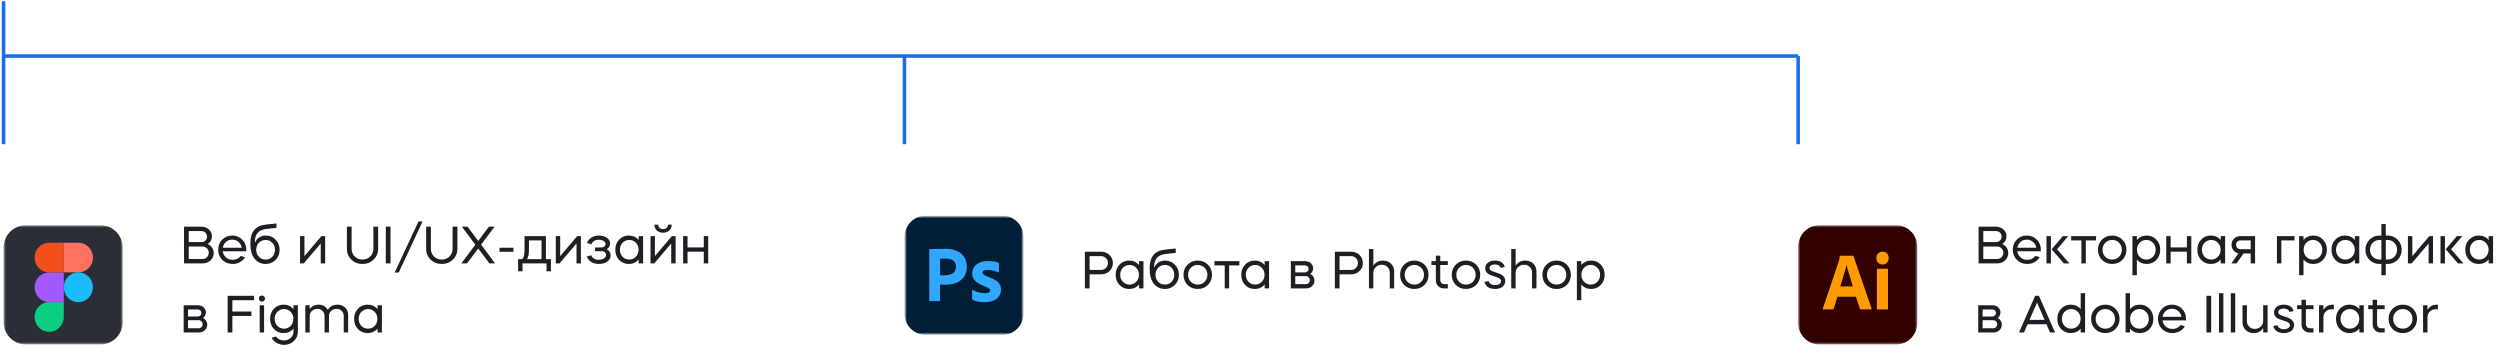 <svg width="1049" height="149" viewBox="0 0 1049 149" fill="none" xmlns="http://www.w3.org/2000/svg">
<g clip-path="url(#clip0_1_1482)">
<mask id="mask0_1_1482" style="mask-type:luminance" maskUnits="userSpaceOnUse" x="1" y="94" width="51" height="51">
<path d="M51.5 94.516H1.5V144.516H51.5V94.516Z" fill="white"/>
</mask>
<g mask="url(#mask0_1_1482)">
<path d="M42.194 94.516H10.806C5.667 94.516 1.5 98.752 1.5 103.981V135.051C1.5 140.28 5.667 144.516 10.806 144.516H42.194C47.333 144.516 51.5 140.28 51.5 135.051V103.981C51.5 98.752 47.333 94.516 42.194 94.516Z" fill="#2C2E37"/>
<path d="M20.639 139.224C24.014 139.224 26.757 136.433 26.757 132.995V126.766H20.639C17.264 126.766 14.521 129.558 14.521 132.995C14.521 136.433 17.264 139.224 20.639 139.224Z" fill="#0ACF83"/>
<path d="M14.514 120.537C14.514 117.099 17.257 114.308 20.632 114.308H26.75V126.766H20.632C17.257 126.766 14.514 123.974 14.514 120.537Z" fill="#A259FF"/>
<path d="M14.514 108.079C14.514 104.641 17.257 101.849 20.632 101.849H26.75V114.308H20.632C17.257 114.308 14.514 111.516 14.514 108.079Z" fill="#F24E1E"/>
<path d="M26.756 101.849H32.874C36.249 101.849 38.992 104.641 38.992 108.079C38.992 111.516 36.249 114.308 32.874 114.308H26.756V101.849Z" fill="#FF7262"/>
<path d="M38.992 120.537C38.992 123.974 36.249 126.766 32.874 126.766C29.499 126.766 26.756 123.974 26.756 120.537C26.756 117.099 29.499 114.308 32.874 114.308C36.249 114.308 38.992 117.099 38.992 120.537Z" fill="#1ABCFE"/>
</g>
<path d="M84.96 110.516H77.216V95.115H84.52C85.774 95.115 86.808 95.511 87.644 96.281C88.502 97.052 88.92 97.998 88.92 99.141C88.92 100.528 88.348 101.606 87.182 102.376C88.7 103.08 89.668 104.51 89.668 106.204C89.668 107.414 89.206 108.448 88.304 109.284C87.402 110.097 86.302 110.516 84.96 110.516ZM84.96 103.432H79.196V108.668H84.96C86.456 108.668 87.6 107.545 87.6 106.049C87.6 105.323 87.336 104.707 86.83 104.201C86.324 103.696 85.708 103.432 84.96 103.432ZM84.52 96.963H79.196V101.584H84.52C85.862 101.584 86.874 100.594 86.874 99.273C86.874 97.954 85.862 96.963 84.52 96.963ZM103.298 105.434H93.464C93.596 106.468 94.058 107.325 94.828 108.007C95.598 108.689 96.544 109.02 97.644 109.02C99.096 109.02 100.218 108.469 101.032 107.369L102.836 107.942C101.78 109.68 99.866 110.757 97.644 110.757C95.906 110.757 94.454 110.185 93.288 109.063C92.122 107.919 91.55 106.49 91.55 104.796C91.55 103.102 92.122 101.671 93.244 100.549C94.366 99.406 95.774 98.834 97.446 98.834C99.118 98.834 100.526 99.406 101.648 100.549C102.77 101.671 103.342 103.102 103.342 104.796C103.342 104.928 103.32 105.148 103.298 105.434ZM93.486 103.938H101.428C101.252 102.948 100.79 102.134 100.042 101.496C99.294 100.858 98.414 100.549 97.402 100.549C96.412 100.549 95.554 100.858 94.828 101.496C94.102 102.134 93.662 102.948 93.486 103.938ZM105.044 102.2C105.044 97.118 107.222 94.632 111.82 94.192C113.734 93.993 115.142 93.84 116 93.773V95.621C114.196 95.797 112.854 95.93 111.952 96.04C108.322 96.391 106.848 98.371 106.936 101.979C107.574 100.109 109.312 98.834 111.534 98.834C113.162 98.834 114.526 99.406 115.648 100.549C116.77 101.693 117.32 103.124 117.32 104.818C117.32 106.512 116.748 107.941 115.626 109.063C114.504 110.185 113.118 110.757 111.424 110.757C109.598 110.757 108.08 110.032 106.87 108.602C105.66 107.172 105.044 105.038 105.044 102.2ZM111.468 108.91C112.59 108.91 113.514 108.514 114.262 107.743C115.01 106.951 115.384 105.962 115.384 104.796C115.384 103.63 115.01 102.639 114.262 101.869C113.514 101.077 112.59 100.682 111.468 100.682C110.346 100.682 109.4 101.077 108.63 101.869C107.882 102.639 107.508 103.63 107.508 104.796C107.508 105.962 107.882 106.951 108.63 107.743C109.4 108.514 110.346 108.91 111.468 108.91ZM134.586 102.178L127.458 110.516H125.896V99.076H127.744V107.458L134.872 99.076H136.434V110.516H134.586V102.178ZM156.663 104.355V95.115H158.665V104.355C158.665 106.181 158.027 107.7 156.773 108.932C155.519 110.142 153.979 110.757 152.109 110.757C150.239 110.757 148.677 110.142 147.423 108.932C146.169 107.7 145.553 106.181 145.553 104.355V95.115H147.533V104.355C147.533 105.653 147.973 106.754 148.831 107.612C149.711 108.47 150.811 108.91 152.109 108.91C153.407 108.91 154.485 108.47 155.343 107.612C156.223 106.732 156.663 105.653 156.663 104.355ZM163.866 110.516H161.886V95.115H163.866V110.516ZM167.3 114.366H165.584L175.594 92.938H177.31L167.3 114.366ZM189.92 104.355V95.115H191.922V104.355C191.922 106.181 191.284 107.7 190.03 108.932C188.776 110.142 187.236 110.757 185.366 110.757C183.496 110.757 181.934 110.142 180.68 108.932C179.426 107.7 178.81 106.181 178.81 104.355V95.115H180.79V104.355C180.79 105.653 181.23 106.754 182.088 107.612C182.968 108.47 184.068 108.91 185.366 108.91C186.664 108.91 187.742 108.47 188.6 107.612C189.48 106.732 189.92 105.653 189.92 104.355ZM199.461 102.662L193.807 95.115H196.183L200.671 101.077L205.137 95.115H207.513L201.859 102.662L207.733 110.516H205.357L200.671 104.268L195.963 110.516H193.587L199.461 102.662ZM209.576 105.654V103.938H215.428V105.654H209.576ZM219.242 110.516V113.816H217.394V108.734H219.11C219.77 108.14 220.1 106.864 220.1 104.906V99.076H229.076V108.734H231.166V113.816H229.318V110.516H219.242ZM221.156 108.734H227.228V100.858H221.948V104.95C221.948 106.534 221.684 107.788 221.156 108.734ZM241.9 102.178L234.772 110.516H233.21V99.076H235.058V107.458L242.186 99.076H243.748V110.516H241.9V102.178ZM246.236 107.612L248.106 107.105C248.612 108.359 249.646 108.998 251.208 108.998C252.99 108.998 254.31 108.118 254.31 106.974C254.31 106.072 253.54 105.39 252.506 105.39H249.69V103.827H252.374C253.364 103.827 254.09 103.212 254.09 102.42C254.09 101.386 252.858 100.594 251.252 100.594C249.69 100.594 248.678 101.232 248.172 102.486L246.302 101.979C247.006 100.021 248.898 98.834 251.34 98.834C252.682 98.834 253.782 99.163 254.662 99.802C255.564 100.44 256.004 101.232 256.004 102.178C256.004 103.168 255.52 103.982 254.574 104.576C255.674 105.17 256.224 106.049 256.224 107.215C256.224 108.227 255.762 109.064 254.816 109.746C253.87 110.428 252.682 110.757 251.252 110.757C248.788 110.757 246.94 109.614 246.236 107.612ZM263.815 98.834C265.509 98.834 266.917 99.45 267.995 100.704V99.076H269.843V110.516H267.995V108.888C266.917 110.142 265.509 110.757 263.815 110.757C262.209 110.757 260.867 110.185 259.789 109.063C258.711 107.919 258.183 106.49 258.183 104.796C258.183 103.102 258.711 101.671 259.789 100.549C260.867 99.406 262.209 98.834 263.815 98.834ZM264.013 100.682C262.913 100.682 261.989 101.077 261.219 101.869C260.471 102.639 260.097 103.63 260.097 104.796C260.097 105.962 260.471 106.951 261.219 107.743C261.989 108.514 262.913 108.91 264.013 108.91C265.135 108.91 266.059 108.514 266.807 107.743C267.577 106.951 267.951 105.962 267.951 104.796C267.951 103.63 267.577 102.639 266.807 101.869C266.059 101.077 265.135 100.682 264.013 100.682ZM281.647 102.178L274.519 110.516H272.957V99.076H274.805V107.458L281.933 99.076H283.495V110.516H281.647V102.178ZM274.585 94.279H276.169C276.169 95.358 277.027 96.15 278.237 96.15C279.447 96.15 280.305 95.358 280.305 94.279H281.867C281.867 95.248 281.515 96.061 280.833 96.7C280.151 97.338 279.271 97.645 278.237 97.645C277.203 97.645 276.323 97.338 275.619 96.7C274.937 96.061 274.585 95.248 274.585 94.279ZM288.49 105.588V110.516H286.642V99.076H288.49V103.806H295.31V99.076H297.158V110.516H295.31V105.588H288.49ZM77.062 128.076H82.958C84.652 128.076 85.994 129.044 86.324 130.43C86.346 130.54 86.39 130.694 86.412 130.892C86.412 131.97 86.016 132.827 85.224 133.443C86.28 133.971 86.962 135.006 86.962 136.172C86.962 137.14 86.632 137.932 85.95 138.57C85.268 139.208 84.432 139.516 83.42 139.516H77.062V128.076ZM78.91 134.368V137.734H83.42C84.322 137.734 85.026 137.008 85.026 136.062C85.026 135.094 84.322 134.368 83.42 134.368H78.91ZM82.958 129.857H78.91V132.805H82.958C83.86 132.805 84.498 132.189 84.498 131.331C84.498 130.473 83.86 129.857 82.958 129.857ZM95.521 124.116H106.609V125.964H97.501V130.715H105.487V132.564H97.501V139.516H95.521V124.116ZM110.814 139.516H108.966V128.076H110.814V139.516ZM108.966 126.206C108.504 125.7 108.504 124.842 108.966 124.38C109.472 123.874 110.308 123.874 110.814 124.38C111.32 124.842 111.32 125.7 110.814 126.206C110.308 126.668 109.472 126.668 108.966 126.206ZM118.967 139.758C117.361 139.758 116.019 139.186 114.941 138.064C113.863 136.92 113.335 135.49 113.335 133.796C113.335 132.102 113.863 130.672 114.941 129.549C116.019 128.405 117.361 127.834 118.967 127.834C120.661 127.834 122.069 128.45 123.147 129.704V128.076H124.995V139.032C124.995 140.638 124.445 142.001 123.323 143.079C122.201 144.157 120.837 144.708 119.209 144.708C118.087 144.708 117.031 144.422 116.063 143.872C115.117 143.322 114.413 142.618 113.973 141.76L115.821 141.165C116.437 142.155 117.735 142.859 119.143 142.859C120.287 142.859 121.233 142.486 122.003 141.76C122.773 141.034 123.169 140.132 123.147 139.032V137.887C122.069 139.141 120.661 139.758 118.967 139.758ZM119.165 129.682C118.065 129.682 117.141 130.078 116.371 130.87C115.623 131.64 115.249 132.63 115.249 133.796C115.249 134.962 115.623 135.951 116.371 136.743C117.141 137.514 118.065 137.91 119.165 137.91C120.287 137.91 121.211 137.514 121.959 136.743C122.729 135.951 123.103 134.962 123.103 133.796C123.103 132.63 122.729 131.64 121.959 130.87C121.211 130.078 120.287 129.682 119.165 129.682ZM128.109 139.516V128.076H129.957V129.747C130.815 128.471 132.069 127.834 133.719 127.834C135.391 127.834 136.821 128.692 137.547 130.034C137.789 129.594 138.097 129.22 138.713 128.714C139.351 128.186 140.385 127.834 141.595 127.834C142.893 127.834 143.949 128.23 144.807 129.044C145.665 129.858 146.083 130.869 146.083 132.079V139.516H144.235V132.586C144.235 130.892 142.981 129.594 141.287 129.594C140.363 129.594 139.593 129.879 138.955 130.473C138.339 131.045 138.031 131.749 138.031 132.607V139.516H136.183V132.586C136.183 130.892 134.907 129.594 133.213 129.594C132.289 129.594 131.519 129.879 130.881 130.473C130.265 131.045 129.957 131.749 129.957 132.607V139.516H128.109ZM154.223 127.834C155.917 127.834 157.325 128.45 158.403 129.704V128.076H160.251V139.516H158.403V137.887C157.325 139.141 155.917 139.758 154.223 139.758C152.617 139.758 151.275 139.186 150.197 138.064C149.119 136.92 148.591 135.49 148.591 133.796C148.591 132.102 149.119 130.672 150.197 129.549C151.275 128.405 152.617 127.834 154.223 127.834ZM154.421 129.682C153.321 129.682 152.397 130.078 151.627 130.87C150.879 131.64 150.505 132.63 150.505 133.796C150.505 134.962 150.879 135.951 151.627 136.743C152.397 137.514 153.321 137.91 154.421 137.91C155.543 137.91 156.467 137.514 157.215 136.743C157.985 135.951 158.359 134.962 158.359 133.796C158.359 132.63 157.985 131.64 157.215 130.87C156.467 130.078 155.543 129.682 154.421 129.682Z" fill="#1E1F24"/>
<mask id="mask1_1_1482" style="mask-type:luminance" maskUnits="userSpaceOnUse" x="379" y="90" width="51" height="51">
<path d="M429.5 90.516H379.5V140.516H429.5V90.516Z" fill="white"/>
</mask>
<g mask="url(#mask1_1_1482)">
<mask id="mask2_1_1482" style="mask-type:luminance" maskUnits="userSpaceOnUse" x="379" y="90" width="51" height="51">
<path d="M429.5 90.516H379.5V140.516H429.5V90.516Z" fill="white"/>
</mask>
<g mask="url(#mask2_1_1482)">
<path d="M388.354 90.516H420.646C425.542 90.516 429.5 94.575 429.5 99.597V131.435C429.5 136.456 425.542 140.516 420.646 140.516H388.354C383.458 140.516 379.5 136.456 379.5 131.435V99.597C379.5 94.575 383.458 90.516 388.354 90.516Z" fill="#001E36"/>
<path d="M389.918 126.079V104.758C389.918 104.613 389.98 104.53 390.126 104.53C390.48 104.53 390.814 104.53 391.293 104.509C391.793 104.488 392.314 104.488 392.876 104.468C393.439 104.447 394.043 104.447 394.689 104.426C395.335 104.405 395.96 104.405 396.585 104.405C398.293 104.405 399.71 104.613 400.876 105.048C401.918 105.4 402.876 105.98 403.668 106.747C404.335 107.41 404.855 108.218 405.189 109.109C405.501 109.979 405.668 110.87 405.668 111.802C405.668 113.584 405.251 115.055 404.418 116.216C403.585 117.376 402.418 118.246 401.064 118.744C399.647 119.262 398.085 119.448 396.376 119.448C395.876 119.448 395.543 119.448 395.335 119.427C395.126 119.407 394.835 119.407 394.439 119.407V126.058C394.46 126.203 394.355 126.327 394.21 126.348C394.189 126.348 394.168 126.348 394.126 126.348H390.168C390.001 126.348 389.918 126.265 389.918 126.079ZM394.46 108.529V115.491C394.751 115.511 395.022 115.532 395.272 115.532H396.376C397.189 115.532 398.001 115.408 398.772 115.159C399.439 114.973 400.022 114.579 400.48 114.061C400.918 113.543 401.126 112.838 401.126 111.927C401.147 111.284 400.98 110.642 400.647 110.083C400.293 109.544 399.793 109.13 399.189 108.902C398.418 108.591 397.585 108.467 396.73 108.487C396.189 108.487 395.71 108.487 395.314 108.508C394.897 108.487 394.605 108.508 394.46 108.529Z" fill="#31A8FF"/>
<path d="M418.669 114.226C418.044 113.894 417.377 113.666 416.669 113.521C415.898 113.355 415.127 113.252 414.335 113.252C413.919 113.231 413.481 113.293 413.085 113.397C412.814 113.459 412.585 113.604 412.439 113.811C412.335 113.977 412.273 114.184 412.273 114.371C412.273 114.557 412.356 114.744 412.481 114.909C412.669 115.137 412.919 115.324 413.189 115.469C413.669 115.717 414.169 115.945 414.669 116.153C415.794 116.525 416.877 117.043 417.877 117.665C418.564 118.1 419.127 118.68 419.523 119.385C419.856 120.048 420.023 120.773 420.002 121.519C420.023 122.493 419.731 123.467 419.189 124.275C418.606 125.104 417.794 125.746 416.856 126.119C415.835 126.554 414.585 126.782 413.085 126.782C412.127 126.782 411.189 126.699 410.252 126.513C409.523 126.388 408.794 126.16 408.127 125.849C407.981 125.767 407.877 125.622 407.898 125.456V121.851C407.898 121.788 407.919 121.705 407.981 121.664C408.044 121.623 408.106 121.643 408.169 121.685C408.981 122.161 409.835 122.493 410.752 122.7C411.544 122.907 412.377 123.011 413.21 123.011C414.002 123.011 414.564 122.907 414.939 122.721C415.273 122.576 415.502 122.223 415.502 121.851C415.502 121.56 415.335 121.291 415.002 121.022C414.669 120.752 413.981 120.442 412.96 120.048C411.898 119.675 410.919 119.178 410.002 118.556C409.356 118.1 408.814 117.499 408.419 116.795C408.085 116.132 407.919 115.407 407.939 114.681C407.939 113.79 408.189 112.941 408.648 112.174C409.169 111.345 409.939 110.682 410.835 110.268C411.814 109.771 413.044 109.543 414.523 109.543C415.377 109.543 416.252 109.605 417.106 109.729C417.731 109.812 418.335 109.978 418.898 110.206C418.981 110.227 419.064 110.309 419.106 110.392C419.127 110.475 419.148 110.558 419.148 110.641V114.018C419.148 114.101 419.106 114.184 419.044 114.226C418.856 114.267 418.752 114.267 418.669 114.226Z" fill="#31A8FF"/>
</g>
</g>
<path d="M457.196 115.119V121.015H455.216V105.615H461.97C463.4 105.615 464.588 106.077 465.534 106.979C466.48 107.881 466.964 109.025 466.964 110.367C466.964 111.709 466.48 112.853 465.534 113.755C464.588 114.657 463.4 115.119 461.97 115.119H457.196ZM461.97 107.463H457.196V113.271H461.97C462.806 113.271 463.51 112.985 464.06 112.435C464.61 111.885 464.896 111.181 464.896 110.367C464.896 108.695 463.642 107.463 461.97 107.463ZM473.764 109.333C475.458 109.333 476.866 109.949 477.944 111.203V109.575H479.792V121.015H477.944V119.387C476.866 120.641 475.458 121.257 473.764 121.257C472.158 121.257 470.816 120.685 469.738 119.563C468.66 118.419 468.132 116.989 468.132 115.295C468.132 113.601 468.66 112.171 469.738 111.049C470.816 109.905 472.158 109.333 473.764 109.333ZM473.962 111.181C472.862 111.181 471.938 111.577 471.168 112.369C470.42 113.139 470.046 114.129 470.046 115.295C470.046 116.461 470.42 117.451 471.168 118.243C471.938 119.013 472.862 119.409 473.962 119.409C475.084 119.409 476.008 119.013 476.756 118.243C477.526 117.451 477.9 116.461 477.9 115.295C477.9 114.129 477.526 113.139 476.756 112.369C476.008 111.577 475.084 111.181 473.962 111.181ZM482.378 112.699C482.378 107.617 484.556 105.131 489.154 104.691C491.068 104.493 492.476 104.339 493.334 104.273V106.121C491.53 106.297 490.188 106.429 489.286 106.539C485.656 106.891 484.182 108.871 484.27 112.479C484.908 110.609 486.646 109.333 488.868 109.333C490.496 109.333 491.86 109.905 492.982 111.049C494.104 112.193 494.654 113.623 494.654 115.317C494.654 117.011 494.082 118.441 492.96 119.563C491.838 120.685 490.452 121.257 488.758 121.257C486.932 121.257 485.414 120.531 484.204 119.101C482.994 117.671 482.378 115.537 482.378 112.699ZM488.802 119.409C489.924 119.409 490.848 119.013 491.596 118.243C492.344 117.451 492.718 116.461 492.718 115.295C492.718 114.129 492.344 113.139 491.596 112.369C490.848 111.577 489.924 111.181 488.802 111.181C487.68 111.181 486.734 111.577 485.964 112.369C485.216 113.139 484.842 114.129 484.842 115.295C484.842 116.461 485.216 117.451 485.964 118.243C486.734 119.013 487.68 119.409 488.802 119.409ZM498.293 119.563C497.171 118.419 496.599 116.989 496.599 115.295C496.599 113.601 497.171 112.171 498.293 111.049C499.437 109.905 500.867 109.333 502.561 109.333C504.255 109.333 505.685 109.905 506.829 111.049C507.973 112.171 508.545 113.601 508.545 115.295C508.545 116.989 507.973 118.419 506.829 119.563C505.685 120.685 504.255 121.257 502.561 121.257C500.867 121.257 499.437 120.685 498.293 119.563ZM502.561 119.409C503.727 119.409 504.695 119.013 505.465 118.243C506.235 117.451 506.631 116.461 506.631 115.295C506.631 114.129 506.235 113.139 505.465 112.369C504.695 111.577 503.727 111.181 502.561 111.181C501.417 111.181 500.449 111.577 499.679 112.369C498.909 113.139 498.513 114.129 498.513 115.295C498.513 116.461 498.909 117.451 499.679 118.243C500.449 119.013 501.417 119.409 502.561 119.409ZM513.894 121.015V111.357H509.604V109.575H520.032V111.357H515.742V121.015H513.894ZM526.465 109.333C528.159 109.333 529.567 109.949 530.645 111.203V109.575H532.493V121.015H530.645V119.387C529.567 120.641 528.159 121.257 526.465 121.257C524.859 121.257 523.517 120.685 522.439 119.563C521.361 118.419 520.833 116.989 520.833 115.295C520.833 113.601 521.361 112.171 522.439 111.049C523.517 109.905 524.859 109.333 526.465 109.333ZM526.663 111.181C525.563 111.181 524.639 111.577 523.869 112.369C523.121 113.139 522.747 114.129 522.747 115.295C522.747 116.461 523.121 117.451 523.869 118.243C524.639 119.013 525.563 119.409 526.663 119.409C527.785 119.409 528.709 119.013 529.457 118.243C530.227 117.451 530.601 116.461 530.601 115.295C530.601 114.129 530.227 113.139 529.457 112.369C528.709 111.577 527.785 111.181 526.663 111.181ZM541.644 109.575H547.54C549.234 109.575 550.576 110.543 550.906 111.929C550.928 112.039 550.972 112.193 550.994 112.391C550.994 113.469 550.598 114.327 549.806 114.943C550.862 115.471 551.544 116.505 551.544 117.671C551.544 118.639 551.214 119.431 550.532 120.069C549.85 120.707 549.014 121.015 548.002 121.015H541.644V109.575ZM543.492 115.867V119.233H548.002C548.904 119.233 549.608 118.507 549.608 117.561C549.608 116.593 548.904 115.867 548.002 115.867H543.492ZM547.54 111.357H543.492V114.305H547.54C548.442 114.305 549.08 113.689 549.08 112.831C549.08 111.973 548.442 111.357 547.54 111.357ZM562.083 115.119V121.015H560.103V105.615H566.857C568.287 105.615 569.475 106.077 570.421 106.979C571.367 107.881 571.851 109.025 571.851 110.367C571.851 111.709 571.367 112.853 570.421 113.755C569.475 114.657 568.287 115.119 566.857 115.119H562.083ZM566.857 107.463H562.083V113.271H566.857C567.693 113.271 568.397 112.985 568.947 112.435C569.497 111.885 569.783 111.181 569.783 110.367C569.783 108.695 568.529 107.463 566.857 107.463ZM574.408 121.015V104.515H576.256V111.489C577.158 110.059 578.522 109.333 580.348 109.333C581.69 109.333 582.79 109.773 583.67 110.631C584.55 111.489 584.99 112.589 584.99 113.887V121.015H583.142V114.371C583.142 113.447 582.834 112.677 582.196 112.039C581.558 111.401 580.788 111.093 579.842 111.093C578.83 111.093 577.972 111.423 577.29 112.061C576.608 112.699 576.256 113.469 576.256 114.415V121.015H574.408ZM589.172 119.563C588.05 118.419 587.478 116.989 587.478 115.295C587.478 113.601 588.05 112.171 589.172 111.049C590.316 109.905 591.746 109.333 593.44 109.333C595.134 109.333 596.564 109.905 597.708 111.049C598.852 112.171 599.424 113.601 599.424 115.295C599.424 116.989 598.852 118.419 597.708 119.563C596.564 120.685 595.134 121.257 593.44 121.257C591.746 121.257 590.316 120.685 589.172 119.563ZM593.44 119.409C594.606 119.409 595.574 119.013 596.344 118.243C597.114 117.451 597.51 116.461 597.51 115.295C597.51 114.129 597.114 113.139 596.344 112.369C595.574 111.577 594.606 111.181 593.44 111.181C592.296 111.181 591.328 111.577 590.558 112.369C589.788 113.139 589.392 114.129 589.392 115.295C589.392 116.461 589.788 117.451 590.558 118.243C591.328 119.013 592.296 119.409 593.44 119.409ZM600.633 111.203V109.575H602.481V107.287H604.329V109.575H607.519V111.203H604.329V117.429C604.329 118.463 605.033 119.233 605.979 119.233H607.519V121.015H605.847C604.901 121.015 604.087 120.685 603.449 120.047C602.811 119.409 602.481 118.595 602.481 117.649V111.203H600.633ZM610.85 119.563C609.728 118.419 609.156 116.989 609.156 115.295C609.156 113.601 609.728 112.171 610.85 111.049C611.994 109.905 613.424 109.333 615.118 109.333C616.812 109.333 618.242 109.905 619.386 111.049C620.53 112.171 621.102 113.601 621.102 115.295C621.102 116.989 620.53 118.419 619.386 119.563C618.242 120.685 616.812 121.257 615.118 121.257C613.424 121.257 611.994 120.685 610.85 119.563ZM615.118 119.409C616.284 119.409 617.252 119.013 618.022 118.243C618.792 117.451 619.188 116.461 619.188 115.295C619.188 114.129 618.792 113.139 618.022 112.369C617.252 111.577 616.284 111.181 615.118 111.181C613.974 111.181 613.006 111.577 612.236 112.369C611.466 113.139 611.07 114.129 611.07 115.295C611.07 116.461 611.466 117.451 612.236 118.243C613.006 119.013 613.974 119.409 615.118 119.409ZM631.394 112.061L629.656 112.369C629.414 111.511 628.512 110.961 627.192 110.961C625.938 110.961 624.992 111.555 624.992 112.457C624.992 113.051 625.388 113.513 626.202 113.799L628.996 114.789C630.734 115.427 631.614 116.483 631.614 117.913C631.614 120.025 629.81 121.257 627.324 121.257C624.86 121.257 623.232 120.091 622.902 118.265L624.64 117.957C624.882 118.947 625.894 119.629 627.368 119.629C628.776 119.629 629.854 118.947 629.854 117.979C629.854 117.297 629.348 116.769 628.336 116.417L625.608 115.471C624.002 114.921 623.21 113.953 623.21 112.589C623.21 110.499 624.926 109.333 627.324 109.333C629.546 109.333 631.064 110.389 631.394 112.061ZM634.113 121.015V104.515H635.961V111.489C636.863 110.059 638.227 109.333 640.053 109.333C641.395 109.333 642.495 109.773 643.375 110.631C644.255 111.489 644.695 112.589 644.695 113.887V121.015H642.847V114.371C642.847 113.447 642.539 112.677 641.901 112.039C641.263 111.401 640.493 111.093 639.547 111.093C638.535 111.093 637.677 111.423 636.995 112.061C636.313 112.699 635.961 113.469 635.961 114.415V121.015H634.113ZM648.877 119.563C647.755 118.419 647.183 116.989 647.183 115.295C647.183 113.601 647.755 112.171 648.877 111.049C650.021 109.905 651.451 109.333 653.145 109.333C654.839 109.333 656.269 109.905 657.413 111.049C658.557 112.171 659.129 113.601 659.129 115.295C659.129 116.989 658.557 118.419 657.413 119.563C656.269 120.685 654.839 121.257 653.145 121.257C651.451 121.257 650.021 120.685 648.877 119.563ZM653.145 119.409C654.311 119.409 655.279 119.013 656.049 118.243C656.819 117.451 657.215 116.461 657.215 115.295C657.215 114.129 656.819 113.139 656.049 112.369C655.279 111.577 654.311 111.181 653.145 111.181C652.001 111.181 651.033 111.577 650.263 112.369C649.493 113.139 649.097 114.129 649.097 115.295C649.097 116.461 649.493 117.451 650.263 118.243C651.033 119.013 652.001 119.409 653.145 119.409ZM663.504 125.965H661.656V109.575H663.504V111.203C664.582 109.949 665.968 109.333 667.662 109.333C669.268 109.333 670.61 109.905 671.688 111.049C672.766 112.171 673.316 113.601 673.316 115.295C673.316 116.989 672.766 118.419 671.688 119.563C670.61 120.685 669.268 121.257 667.662 121.257C665.968 121.257 664.582 120.641 663.504 119.387V125.965ZM667.464 111.181C666.364 111.181 665.44 111.577 664.67 112.369C663.922 113.139 663.548 114.129 663.548 115.295C663.548 116.461 663.922 117.451 664.67 118.243C665.44 119.013 666.364 119.409 667.464 119.409C668.586 119.409 669.51 119.013 670.258 118.243C671.028 117.451 671.402 116.461 671.402 115.295C671.402 114.129 671.028 113.139 670.258 112.369C669.51 111.577 668.586 111.181 667.464 111.181Z" fill="#1E1F24"/>
<mask id="mask3_1_1482" style="mask-type:luminance" maskUnits="userSpaceOnUse" x="754" y="94" width="51" height="51">
<path d="M804.5 94.516H754.5V144.516H804.5V94.516Z" fill="white"/>
</mask>
<g mask="url(#mask3_1_1482)">
<path d="M763.354 94.516H795.646C800.542 94.516 804.5 98.575 804.5 103.597V135.435C804.5 140.456 800.542 144.516 795.646 144.516H763.354C758.458 144.516 754.5 140.456 754.5 135.435V103.597C754.5 98.575 758.458 94.516 763.354 94.516Z" fill="#330000"/>
<path d="M778.728 124.515H770.978L769.395 129.536C769.353 129.728 769.186 129.857 768.999 129.835H765.082C764.853 129.835 764.79 129.707 764.853 129.451L771.561 109.643C771.624 109.429 771.686 109.194 771.77 108.938C771.853 108.489 771.895 108.019 771.895 107.549C771.874 107.442 771.957 107.335 772.061 107.314C772.082 107.314 772.103 107.314 772.124 107.314H777.457C777.624 107.314 777.707 107.378 777.728 107.485L785.332 129.493C785.395 129.728 785.332 129.835 785.124 129.835H780.77C780.624 129.857 780.478 129.75 780.436 129.6L778.728 124.515ZM772.186 120.177H777.478C777.353 119.728 777.186 119.194 776.999 118.639C776.811 118.062 776.624 117.442 776.436 116.801C776.228 116.139 776.04 115.498 775.832 114.835C775.624 114.173 775.436 113.553 775.27 112.933C775.103 112.335 774.957 111.78 774.811 111.267H774.77C774.582 112.186 774.353 113.104 774.061 114.023C773.749 115.049 773.436 116.117 773.103 117.186C772.811 118.275 772.499 119.28 772.186 120.177Z" fill="#FF9A00"/>
<path d="M789.874 110.968C789.186 110.989 788.52 110.711 788.02 110.22C787.54 109.686 787.29 108.98 787.311 108.254C787.29 107.527 787.561 106.844 788.061 106.352C788.561 105.861 789.228 105.604 789.915 105.604C790.728 105.604 791.353 105.861 791.811 106.352C792.27 106.865 792.52 107.549 792.499 108.254C792.52 108.98 792.27 109.686 791.77 110.22C791.29 110.733 790.582 111.01 789.874 110.968ZM787.54 129.515V113.062C787.54 112.848 787.624 112.762 787.811 112.762H791.936C792.124 112.762 792.207 112.869 792.207 113.062V129.515C792.207 129.75 792.124 129.856 791.936 129.856H787.853C787.645 129.856 787.54 129.728 787.54 129.515Z" fill="#FF9A00"/>
</g>
<path d="M837.96 110.516H830.216V95.116H837.52C838.774 95.116 839.808 95.512 840.644 96.282C841.502 97.052 841.92 97.998 841.92 99.142C841.92 100.528 841.348 101.606 840.182 102.376C841.7 103.08 842.668 104.51 842.668 106.204C842.668 107.414 842.206 108.448 841.304 109.284C840.402 110.098 839.302 110.516 837.96 110.516ZM837.96 103.432H832.196V108.668H837.96C839.456 108.668 840.6 107.546 840.6 106.05C840.6 105.324 840.336 104.708 839.83 104.202C839.324 103.696 838.708 103.432 837.96 103.432ZM837.52 96.964H832.196V101.584H837.52C838.862 101.584 839.874 100.594 839.874 99.274C839.874 97.954 838.862 96.964 837.52 96.964ZM856.298 105.434H846.464C846.596 106.468 847.058 107.326 847.828 108.008C848.598 108.69 849.544 109.02 850.644 109.02C852.096 109.02 853.218 108.47 854.032 107.37L855.836 107.942C854.78 109.68 852.866 110.758 850.644 110.758C848.906 110.758 847.454 110.186 846.288 109.064C845.122 107.92 844.55 106.49 844.55 104.796C844.55 103.102 845.122 101.672 846.244 100.55C847.366 99.406 848.774 98.834 850.446 98.834C852.118 98.834 853.526 99.406 854.648 100.55C855.77 101.672 856.342 103.102 856.342 104.796C856.342 104.928 856.32 105.148 856.298 105.434ZM846.486 103.938H854.428C854.252 102.948 853.79 102.134 853.042 101.496C852.294 100.858 851.414 100.55 850.402 100.55C849.412 100.55 848.554 100.858 847.828 101.496C847.102 102.134 846.662 102.948 846.486 103.938ZM868.315 110.516H866.005L860.857 104.598L865.565 99.076H867.831L863.145 104.598L868.315 110.516ZM860.549 99.076V110.516H858.701V99.076H860.549ZM873.361 110.516V100.858H869.071V99.076H879.499V100.858H875.209V110.516H873.361ZM881.994 109.064C880.872 107.92 880.3 106.49 880.3 104.796C880.3 103.102 880.872 101.672 881.994 100.55C883.138 99.406 884.568 98.834 886.262 98.834C887.956 98.834 889.386 99.406 890.53 100.55C891.674 101.672 892.246 103.102 892.246 104.796C892.246 106.49 891.674 107.92 890.53 109.064C889.386 110.186 887.956 110.758 886.262 110.758C884.568 110.758 883.138 110.186 881.994 109.064ZM886.262 108.91C887.428 108.91 888.396 108.514 889.166 107.744C889.936 106.952 890.332 105.962 890.332 104.796C890.332 103.63 889.936 102.64 889.166 101.87C888.396 101.078 887.428 100.682 886.262 100.682C885.118 100.682 884.15 101.078 883.38 101.87C882.61 102.64 882.214 103.63 882.214 104.796C882.214 105.962 882.61 106.952 883.38 107.744C884.15 108.514 885.118 108.91 886.262 108.91ZM896.621 115.466H894.773V99.076H896.621V100.704C897.699 99.45 899.085 98.834 900.779 98.834C902.385 98.834 903.727 99.406 904.805 100.55C905.883 101.672 906.433 103.102 906.433 104.796C906.433 106.49 905.883 107.92 904.805 109.064C903.727 110.186 902.385 110.758 900.779 110.758C899.085 110.758 897.699 110.142 896.621 108.888V115.466ZM900.581 100.682C899.481 100.682 898.557 101.078 897.787 101.87C897.039 102.64 896.665 103.63 896.665 104.796C896.665 105.962 897.039 106.952 897.787 107.744C898.557 108.514 899.481 108.91 900.581 108.91C901.703 108.91 902.627 108.514 903.375 107.744C904.145 106.952 904.519 105.962 904.519 104.796C904.519 103.63 904.145 102.64 903.375 101.87C902.627 101.078 901.703 100.682 900.581 100.682ZM910.801 105.588V110.516H908.953V99.076H910.801V103.806H917.621V99.076H919.469V110.516H917.621V105.588H910.801ZM927.633 98.834C929.327 98.834 930.735 99.45 931.813 100.704V99.076H933.661V110.516H931.813V108.888C930.735 110.142 929.327 110.758 927.633 110.758C926.027 110.758 924.685 110.186 923.607 109.064C922.529 107.92 922.001 106.49 922.001 104.796C922.001 103.102 922.529 101.672 923.607 100.55C924.685 99.406 926.027 98.834 927.633 98.834ZM927.831 100.682C926.731 100.682 925.807 101.078 925.037 101.87C924.289 102.64 923.915 103.63 923.915 104.796C923.915 105.962 924.289 106.952 925.037 107.744C925.807 108.514 926.731 108.91 927.831 108.91C928.953 108.91 929.877 108.514 930.625 107.744C931.395 106.952 931.769 105.962 931.769 104.796C931.769 103.63 931.395 102.64 930.625 101.87C929.877 101.078 928.953 100.682 927.831 100.682ZM941.373 106.358L938.469 110.516H936.291L939.239 106.292C937.545 105.94 936.357 104.488 936.357 102.706C936.357 101.672 936.709 100.792 937.391 100.11C938.095 99.428 938.975 99.076 940.009 99.076H946.235V110.516H944.387V106.358H941.373ZM940.009 104.576H944.387V100.858H940.009C939.019 100.858 938.271 101.65 938.271 102.706C938.271 103.762 939.019 104.576 940.009 104.576ZM957.25 100.858V110.516H955.402V99.076H962.772V100.858H957.25ZM966.553 115.466H964.705V99.076H966.553V100.704C967.631 99.45 969.017 98.834 970.711 98.834C972.317 98.834 973.659 99.406 974.737 100.55C975.815 101.672 976.365 103.102 976.365 104.796C976.365 106.49 975.815 107.92 974.737 109.064C973.659 110.186 972.317 110.758 970.711 110.758C969.017 110.758 967.631 110.142 966.553 108.888V115.466ZM970.513 100.682C969.413 100.682 968.489 101.078 967.719 101.87C966.971 102.64 966.597 103.63 966.597 104.796C966.597 105.962 966.971 106.952 967.719 107.744C968.489 108.514 969.413 108.91 970.513 108.91C971.635 108.91 972.559 108.514 973.307 107.744C974.077 106.952 974.451 105.962 974.451 104.796C974.451 103.63 974.077 102.64 973.307 101.87C972.559 101.078 971.635 100.682 970.513 100.682ZM983.922 98.834C985.616 98.834 987.024 99.45 988.102 100.704V99.076H989.95V110.516H988.102V108.888C987.024 110.142 985.616 110.758 983.922 110.758C982.316 110.758 980.974 110.186 979.896 109.064C978.818 107.92 978.29 106.49 978.29 104.796C978.29 103.102 978.818 101.672 979.896 100.55C980.974 99.406 982.316 98.834 983.922 98.834ZM984.12 100.682C983.02 100.682 982.096 101.078 981.326 101.87C980.578 102.64 980.204 103.63 980.204 104.796C980.204 105.962 980.578 106.952 981.326 107.744C982.096 108.514 983.02 108.91 984.12 108.91C985.242 108.91 986.166 108.514 986.914 107.744C987.684 106.952 988.058 105.962 988.058 104.796C988.058 103.63 987.684 102.64 986.914 101.87C986.166 101.078 985.242 100.682 984.12 100.682ZM1001.78 110.758C1001.45 110.758 1001.23 110.758 1001.07 110.736V115.466H999.224V110.736C999.07 110.758 998.828 110.758 998.52 110.758C996.826 110.758 995.396 110.186 994.252 109.064C993.108 107.92 992.536 106.49 992.536 104.796C992.536 103.102 993.108 101.672 994.252 100.55C995.396 99.406 996.826 98.834 998.52 98.834C998.828 98.834 999.07 98.834 999.224 98.856V94.016H1001.07V98.856C1001.23 98.834 1001.45 98.834 1001.78 98.834C1003.47 98.834 1004.9 99.406 1006.02 100.55C1007.17 101.672 1007.74 103.102 1007.74 104.796C1007.74 106.49 1007.17 107.92 1006.02 109.064C1004.9 110.186 1003.47 110.758 1001.78 110.758ZM998.52 100.682C997.354 100.682 996.386 101.078 995.616 101.87C994.846 102.64 994.45 103.63 994.45 104.796C994.45 105.962 994.846 106.952 995.616 107.744C996.386 108.514 997.354 108.91 998.52 108.91C998.674 108.91 998.894 108.888 999.224 108.866V100.726C998.894 100.704 998.674 100.682 998.52 100.682ZM1001.78 100.682C1001.6 100.682 1001.36 100.704 1001.07 100.726V108.866C1001.36 108.888 1001.6 108.91 1001.78 108.91C1002.94 108.91 1003.89 108.514 1004.66 107.744C1005.43 106.952 1005.82 105.962 1005.82 104.796C1005.82 103.63 1005.43 102.64 1004.66 101.87C1003.89 101.078 1002.94 100.682 1001.78 100.682ZM1019.05 102.178L1011.92 110.516H1010.36V99.076H1012.21V107.458L1019.33 99.076H1020.9V110.516H1019.05V102.178ZM1033.66 110.516H1031.35L1026.2 104.598L1030.91 99.076H1033.17L1028.49 104.598L1033.66 110.516ZM1025.89 99.076V110.516H1024.04V99.076H1025.89ZM1040.06 98.834C1041.75 98.834 1043.16 99.45 1044.24 100.704V99.076H1046.09V110.516H1044.24V108.888C1043.16 110.142 1041.75 110.758 1040.06 110.758C1038.45 110.758 1037.11 110.186 1036.03 109.064C1034.96 107.92 1034.43 106.49 1034.43 104.796C1034.43 103.102 1034.96 101.672 1036.03 100.55C1037.11 99.406 1038.45 98.834 1040.06 98.834ZM1040.26 100.682C1039.16 100.682 1038.23 101.078 1037.46 101.87C1036.72 102.64 1036.34 103.63 1036.34 104.796C1036.34 105.962 1036.72 106.952 1037.46 107.744C1038.23 108.514 1039.16 108.91 1040.26 108.91C1041.38 108.91 1042.3 108.514 1043.05 107.744C1043.82 106.952 1044.2 105.962 1044.2 104.796C1044.2 103.63 1043.82 102.64 1043.05 101.87C1042.3 101.078 1041.38 100.682 1040.26 100.682ZM830.062 128.076H835.958C837.652 128.076 838.994 129.044 839.324 130.43C839.346 130.54 839.39 130.694 839.412 130.892C839.412 131.97 839.016 132.828 838.224 133.444C839.28 133.972 839.962 135.006 839.962 136.172C839.962 137.14 839.632 137.932 838.95 138.57C838.268 139.208 837.432 139.516 836.42 139.516H830.062V128.076ZM831.91 134.368V137.734H836.42C837.322 137.734 838.026 137.008 838.026 136.062C838.026 135.094 837.322 134.368 836.42 134.368H831.91ZM835.958 129.858H831.91V132.806H835.958C836.86 132.806 837.498 132.19 837.498 131.332C837.498 130.474 836.86 129.858 835.958 129.858ZM849.269 139.516H847.179L853.933 124.116H855.539L862.293 139.516H860.203L858.707 136.062H850.765L849.269 139.516ZM857.893 134.214L854.747 126.954L851.579 134.214H857.893ZM868.873 127.834C870.567 127.834 871.975 128.45 873.053 129.704V123.016H874.901V139.516H873.053V137.888C871.975 139.142 870.567 139.758 868.873 139.758C867.267 139.758 865.925 139.186 864.847 138.064C863.769 136.92 863.241 135.49 863.241 133.796C863.241 132.102 863.769 130.672 864.847 129.55C865.925 128.406 867.267 127.834 868.873 127.834ZM869.071 129.682C867.971 129.682 867.047 130.078 866.277 130.87C865.529 131.64 865.155 132.63 865.155 133.796C865.155 134.962 865.529 135.952 866.277 136.744C867.047 137.514 867.971 137.91 869.071 137.91C870.193 137.91 871.117 137.514 871.865 136.744C872.635 135.952 873.009 134.962 873.009 133.796C873.009 132.63 872.635 131.64 871.865 130.87C871.117 130.078 870.193 129.682 869.071 129.682ZM879.115 138.064C877.993 136.92 877.421 135.49 877.421 133.796C877.421 132.102 877.993 130.672 879.115 129.55C880.259 128.406 881.689 127.834 883.383 127.834C885.077 127.834 886.507 128.406 887.651 129.55C888.795 130.672 889.367 132.102 889.367 133.796C889.367 135.49 888.795 136.92 887.651 138.064C886.507 139.186 885.077 139.758 883.383 139.758C881.689 139.758 880.259 139.186 879.115 138.064ZM883.383 137.91C884.549 137.91 885.517 137.514 886.287 136.744C887.057 135.952 887.453 134.962 887.453 133.796C887.453 132.63 887.057 131.64 886.287 130.87C885.517 130.078 884.549 129.682 883.383 129.682C882.239 129.682 881.271 130.078 880.501 130.87C879.731 131.64 879.335 132.63 879.335 133.796C879.335 134.962 879.731 135.952 880.501 136.744C881.271 137.514 882.239 137.91 883.383 137.91ZM891.894 139.516V123.016H893.742V129.704C894.82 128.45 896.206 127.834 897.9 127.834C899.506 127.834 900.848 128.406 901.926 129.55C903.004 130.672 903.554 132.102 903.554 133.796C903.554 135.49 903.004 136.92 901.926 138.064C900.848 139.186 899.506 139.758 897.9 139.758C896.206 139.758 894.82 139.142 893.742 137.888V139.516H891.894ZM897.702 129.682C896.602 129.682 895.678 130.078 894.908 130.87C894.16 131.64 893.786 132.63 893.786 133.796C893.786 134.962 894.16 135.952 894.908 136.744C895.678 137.514 896.602 137.91 897.702 137.91C898.824 137.91 899.748 137.514 900.496 136.744C901.266 135.952 901.64 134.962 901.64 133.796C901.64 132.63 901.266 131.64 900.496 130.87C899.748 130.078 898.824 129.682 897.702 129.682ZM917.228 134.434H907.394C907.526 135.468 907.988 136.326 908.758 137.008C909.528 137.69 910.474 138.02 911.574 138.02C913.026 138.02 914.148 137.47 914.962 136.37L916.766 136.942C915.71 138.68 913.796 139.758 911.574 139.758C909.836 139.758 908.384 139.186 907.218 138.064C906.052 136.92 905.48 135.49 905.48 133.796C905.48 132.102 906.052 130.672 907.174 129.55C908.296 128.406 909.704 127.834 911.376 127.834C913.048 127.834 914.456 128.406 915.578 129.55C916.7 130.672 917.272 132.102 917.272 133.796C917.272 133.928 917.25 134.148 917.228 134.434ZM907.416 132.938H915.358C915.182 131.948 914.72 131.134 913.972 130.496C913.224 129.858 912.344 129.55 911.332 129.55C910.342 129.55 909.484 129.858 908.758 130.496C908.032 131.134 907.592 131.948 907.416 132.938ZM927.801 139.516H925.821V124.116H927.801V139.516ZM932.93 139.516H931.082V123.016H932.93V139.516ZM937.892 139.516H936.044V123.016H937.892V139.516ZM940.963 135.204V128.076H942.811V134.72C942.811 135.644 943.119 136.414 943.735 137.052C944.373 137.69 945.143 137.998 946.089 137.998C947.079 137.998 947.915 137.69 948.597 137.052C949.279 136.414 949.631 135.622 949.631 134.676V128.076H951.479V139.516H949.631V137.624C948.773 139.054 947.409 139.758 945.583 139.758C944.241 139.758 943.141 139.318 942.261 138.46C941.403 137.602 940.963 136.502 940.963 135.204ZM962.373 130.562L960.635 130.87C960.393 130.012 959.491 129.462 958.171 129.462C956.917 129.462 955.971 130.056 955.971 130.958C955.971 131.552 956.367 132.014 957.181 132.3L959.975 133.29C961.713 133.928 962.593 134.984 962.593 136.414C962.593 138.526 960.789 139.758 958.303 139.758C955.839 139.758 954.211 138.592 953.881 136.766L955.619 136.458C955.861 137.448 956.873 138.13 958.347 138.13C959.755 138.13 960.833 137.448 960.833 136.48C960.833 135.798 960.327 135.27 959.315 134.918L956.587 133.972C954.981 133.422 954.189 132.454 954.189 131.09C954.189 129 955.905 127.834 958.303 127.834C960.525 127.834 962.043 128.89 962.373 130.562ZM963.859 129.704V128.076H965.707V125.788H967.555V128.076H970.745V129.704H967.555V135.93C967.555 136.964 968.259 137.734 969.205 137.734H970.745V139.516H969.073C968.127 139.516 967.313 139.186 966.675 138.548C966.037 137.91 965.707 137.096 965.707 136.15V129.704H963.859ZM974.91 133.048V139.516H973.062V128.076H974.91V130.012C975.768 128.56 977.132 127.834 978.98 127.834H979.288V129.88C979.046 129.792 978.782 129.748 978.474 129.748C977.484 129.748 976.626 130.056 975.944 130.694C975.262 131.332 974.91 132.102 974.91 133.048ZM985.813 127.834C987.507 127.834 988.915 128.45 989.993 129.704V128.076H991.841V139.516H989.993V137.888C988.915 139.142 987.507 139.758 985.813 139.758C984.207 139.758 982.865 139.186 981.787 138.064C980.709 136.92 980.181 135.49 980.181 133.796C980.181 132.102 980.709 130.672 981.787 129.55C982.865 128.406 984.207 127.834 985.813 127.834ZM986.011 129.682C984.911 129.682 983.987 130.078 983.217 130.87C982.469 131.64 982.095 132.63 982.095 133.796C982.095 134.962 982.469 135.952 983.217 136.744C983.987 137.514 984.911 137.91 986.011 137.91C987.133 137.91 988.057 137.514 988.805 136.744C989.575 135.952 989.949 134.962 989.949 133.796C989.949 132.63 989.575 131.64 988.805 130.87C988.057 130.078 987.133 129.682 986.011 129.682ZM993.723 129.704V128.076H995.571V125.788H997.419V128.076H1000.61V129.704H997.419V135.93C997.419 136.964 998.123 137.734 999.069 137.734H1000.61V139.516H998.937C997.991 139.516 997.177 139.186 996.539 138.548C995.901 137.91 995.571 137.096 995.571 136.15V129.704H993.723ZM1003.94 138.064C1002.82 136.92 1002.25 135.49 1002.25 133.796C1002.25 132.102 1002.82 130.672 1003.94 129.55C1005.08 128.406 1006.51 127.834 1008.21 127.834C1009.9 127.834 1011.33 128.406 1012.48 129.55C1013.62 130.672 1014.19 132.102 1014.19 133.796C1014.19 135.49 1013.62 136.92 1012.48 138.064C1011.33 139.186 1009.9 139.758 1008.21 139.758C1006.51 139.758 1005.08 139.186 1003.94 138.064ZM1008.21 137.91C1009.37 137.91 1010.34 137.514 1011.11 136.744C1011.88 135.952 1012.28 134.962 1012.28 133.796C1012.28 132.63 1011.88 131.64 1011.11 130.87C1010.34 130.078 1009.37 129.682 1008.21 129.682C1007.06 129.682 1006.1 130.078 1005.33 130.87C1004.56 131.64 1004.16 132.63 1004.16 133.796C1004.16 134.962 1004.56 135.952 1005.33 136.744C1006.1 137.514 1007.06 137.91 1008.21 137.91ZM1018.57 133.048V139.516H1016.72V128.076H1018.57V130.012C1019.42 128.56 1020.79 127.834 1022.64 127.834H1022.94V129.88C1022.7 129.792 1022.44 129.748 1022.13 129.748C1021.14 129.748 1020.28 130.056 1019.6 130.694C1018.92 131.332 1018.57 132.102 1018.57 133.048Z" fill="#1E1F24"/>
<path d="M1.5 60.516L1.5 0.516" stroke="#1D6CE3" stroke-width="1.5" stroke-miterlimit="10"/>
<path d="M379.5 60.516V23.516" stroke="#1D6CE3" stroke-width="1.5" stroke-miterlimit="10"/>
<path d="M754.5 60.516V23.516" stroke="#1D6CE3" stroke-width="1.5" stroke-miterlimit="10"/>
<path d="M1.5 23.516H754.5" stroke="#1D6CE3" stroke-width="1.5" stroke-miterlimit="10"/>
</g>
<defs>
<clipPath id="clip0_1_1482">
<rect width="1048" height="148" fill="white" transform="translate(0.5 0.516)"/>
</clipPath>
</defs>
</svg>
